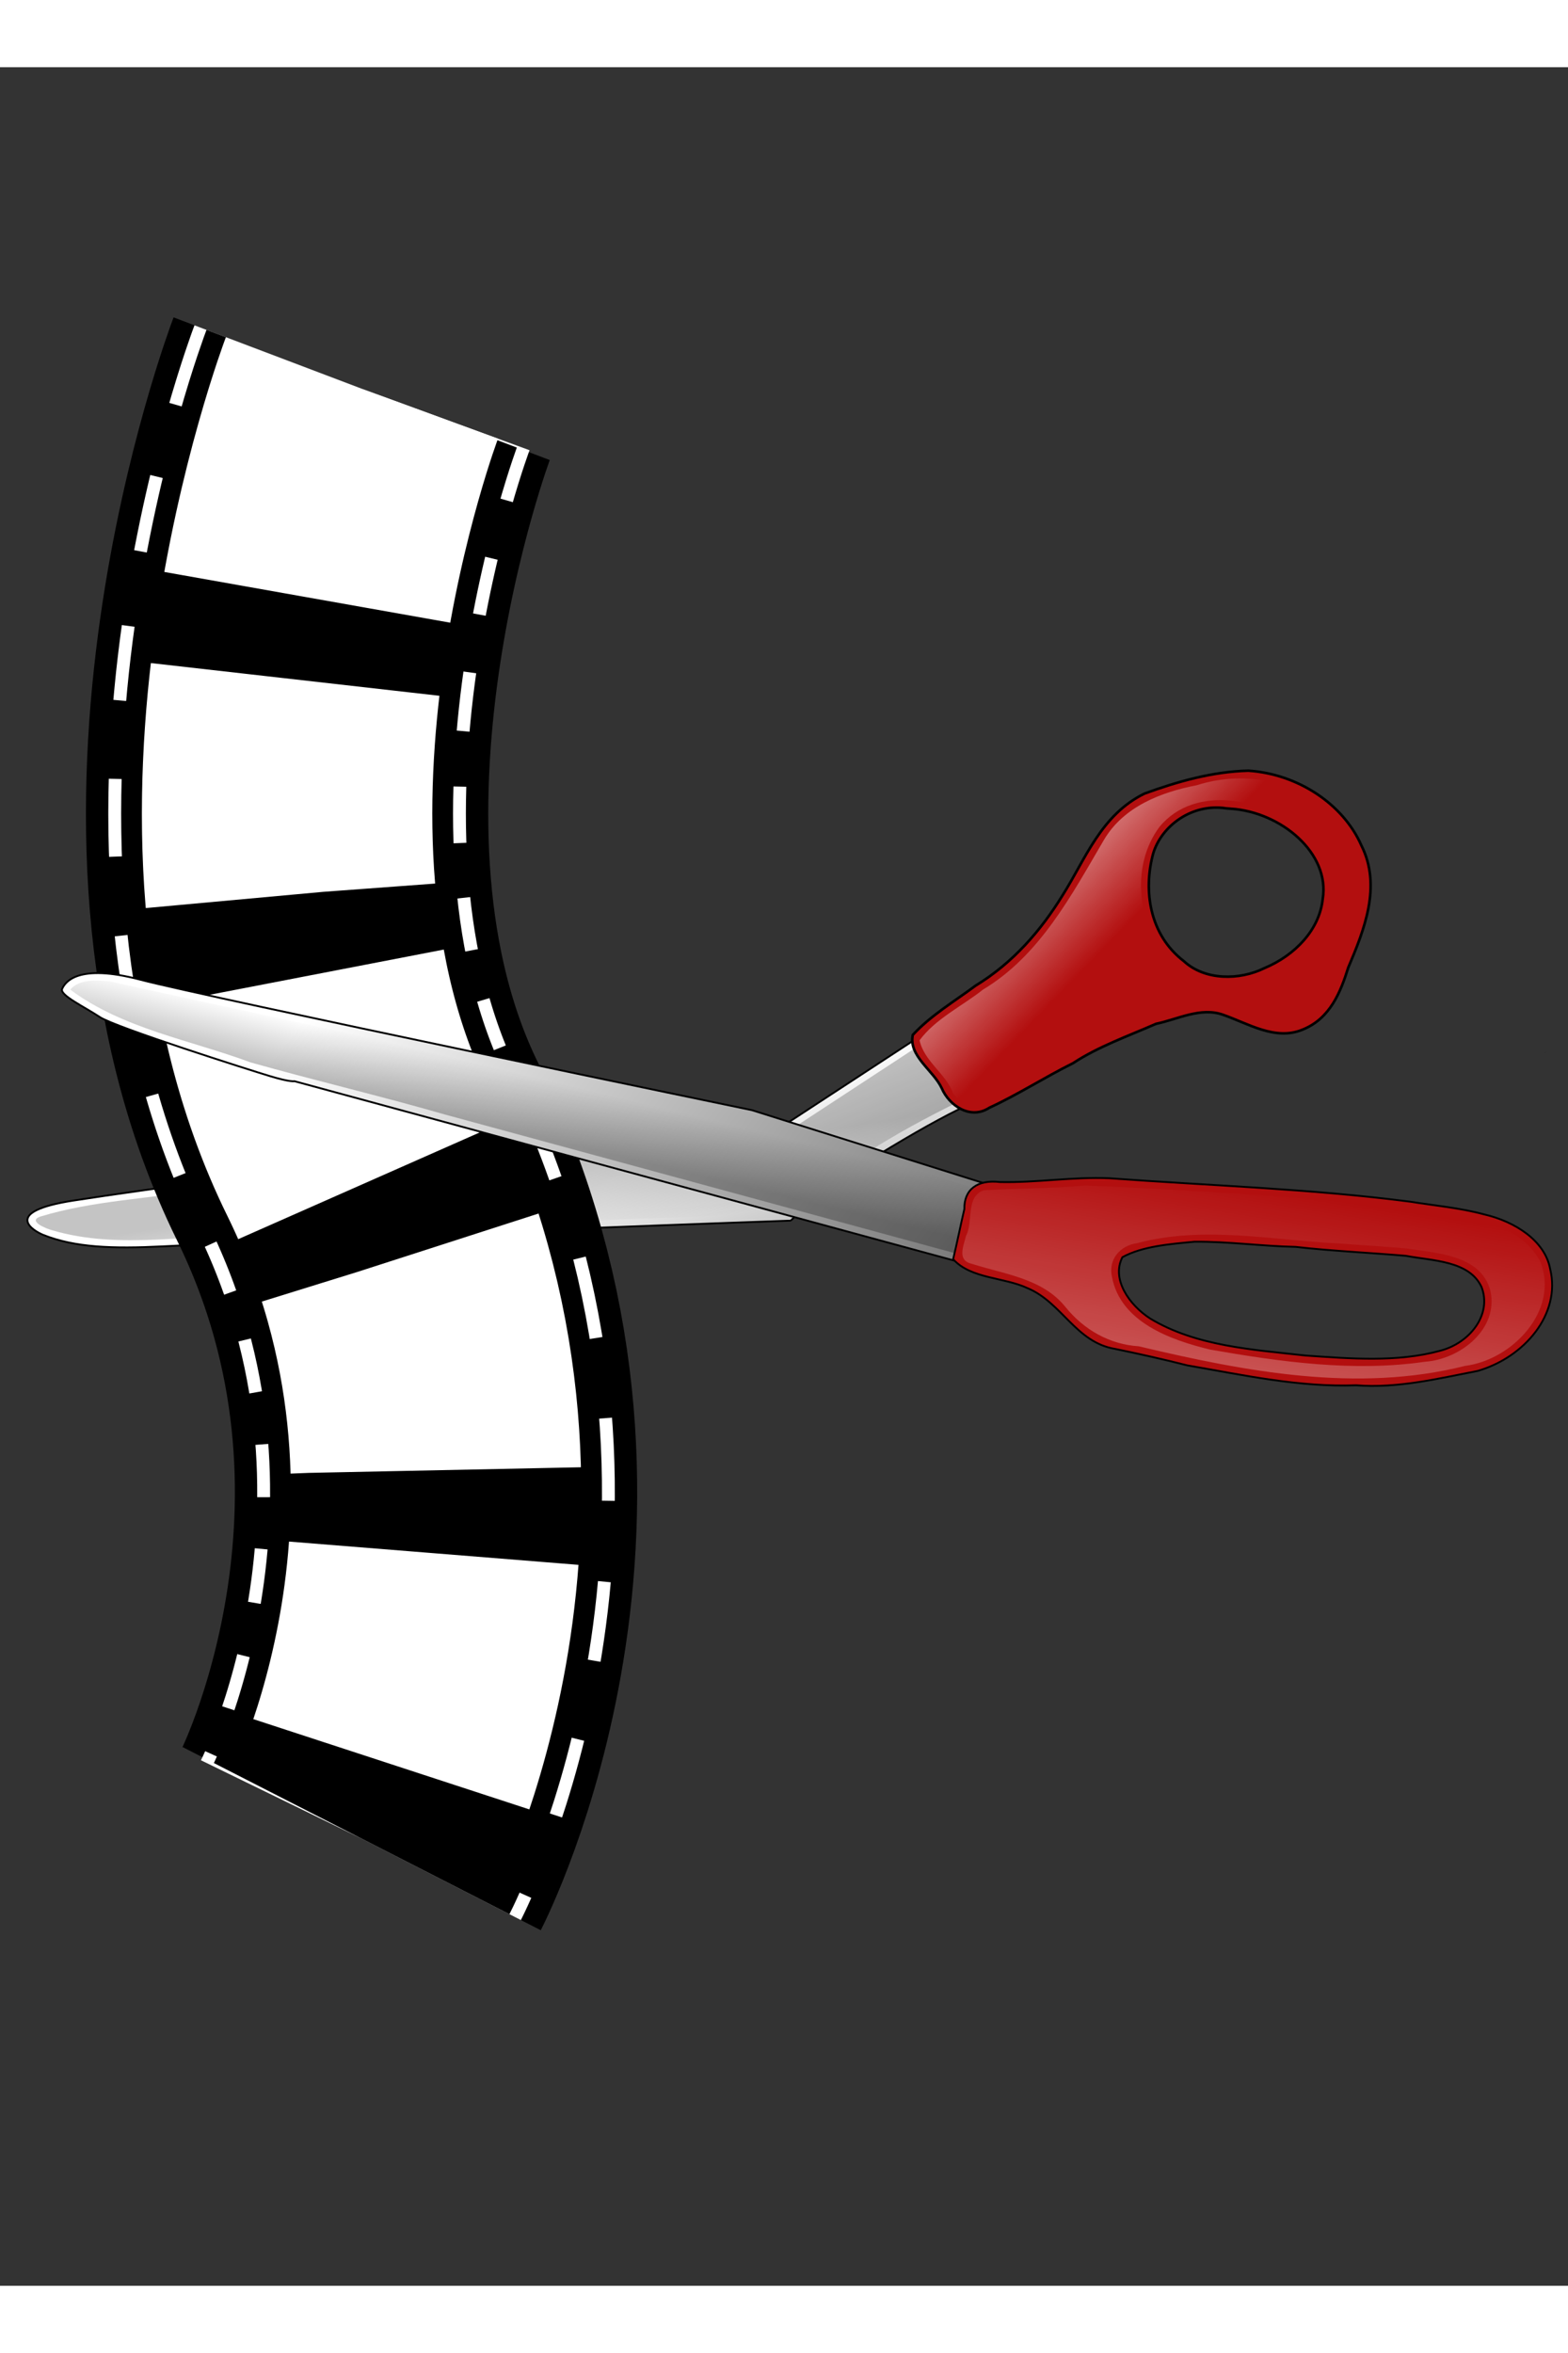 <svg width="300px" height="450px" fill="rgba(0, 0, 0, 0.5)" viewBox="0 0 744.094 1052.362"
    xmlns="http://www.w3.org/2000/svg" xmlns:xlink="http://www.w3.org/1999/xlink">
    <rect x="0" y="0" width="744.094" height="1052.362" fill="#333333" stroke="none"/>
    <defs>
        <linearGradient id="f" x1="209.89" x2="256.28" y1="314.44" y2="381.36"
            gradientTransform="matrix(.439 -.309 .27 .383 46.988 127.98)" gradientUnits="userSpaceOnUse">
            <stop stop-color="#fff" offset="0" />
            <stop stop-color="#c0c0c0" offset="1" />
        </linearGradient>
        <linearGradient id="a">
            <stop offset="0" />
            <stop stop-opacity="0" offset="1" />
        </linearGradient>
        <linearGradient id="b">
            <stop stop-color="#fff" offset="0" />
            <stop stop-color="#fff" stop-opacity="0" offset="1" />
        </linearGradient>
        <linearGradient id="i" x1="122.94" x2="309.23" y1="144.34" y2="253.04" gradientUnits="userSpaceOnUse">
            <stop stop-color="#fff" offset="0" />
            <stop stop-color="#616161" offset="1" />
        </linearGradient>
        <linearGradient id="e" x1="197.72" x2="212.81" y1="229.79" y2="241.4" gradientUnits="userSpaceOnUse"
            xlink:href="#a" />
        <linearGradient id="d" x1="249.24" x2="270.31" gradientUnits="userSpaceOnUse" xlink:href="#b" />
        <linearGradient id="h" x1="182.06" x2="183.66" y1="179.21" y2="163.76" gradientUnits="userSpaceOnUse"
            xlink:href="#a" />
        <linearGradient id="g" x1="385.73" x2="387.28" y1="235.87" y2="167.12" gradientUnits="userSpaceOnUse"
            xlink:href="#b" />
        <radialGradient id="c" cx="992.69" cy="111.55" r="19.209" fx="1001.5" fy="117.52"
            gradientTransform="matrix(.757 -8.9465e-6 9.804e-6 .633 -503.97 109.07)" gradientUnits="userSpaceOnUse">
            <stop stop-color="#8e8e8b" offset="0" />
            <stop stop-color="#c3c0c5" offset="1" />
        </radialGradient>
    </defs>
    <g transform="matrix(1.752 0 0 1.752 23.662 122.94)">
        <g transform="matrix(.719 .695 -.695 .719 142.6 -72.701)">
            <path
                d="m260.56 185.98s-68.447 70.906-117.49 123.26c-9.289 9.914-16.878 16.765-25.394 20.24-2.606 1.063-12.658 3.545-0.593-12.363s42.704-55.003 57.873-72.043c30.337-34.08 66.129-75.471 66.129-75.471l12.044-53.063 25.238 6.372c-2.595-2.701-8.853 16.458-14.086 37.465-3.833 15.386-3.718 25.607-3.718 25.607z"
                fill="url(#f)" fill-rule="evenodd" stroke="#000" stroke-width=".501" />
            <path
                d="m243.03 170.03c-33.644 40.514-70.515 78.496-102.61 120.29-8.824 12.098-19.535 23.074-26.795 36.179-1.644 3.321 3.526 1.157 4.781 0.469 17.289-8.997 28.357-26.105 42.344-39.438 32.471-34.252 65.085-68.368 97.812-102.38 1.063-19.904 6.949-39.513 13.781-57.938 4.045-4.944-3.683-4.141-7.103-5.571-6.631-2.351-12.987-4.254-12.414 5.123l-9.796 43.26z"
                fill="url(#e)" fill-rule="evenodd" opacity=".233" />
            <path
                d="m265.01 12.248c-6.862 6.99-11.797 15.517-15.923 24.021-4.456 12.383 0.83 23.819 3.178 35.17 2.408 10.875 3.087 22.498 0.068 34.017-1.179 7.129-3.134 14.312-2.954 21.414 3.158 4.937 10.589 3.001 15.661 4.911 4.565 1.948 11.553 0.932 12.949-5.147 3.119-8.053 5.039-16.359 7.92-24.453 1.788-7.973 5.607-15.606 8.757-23.279 3.344-4.912 5.484-11.682 11.296-14.348 6.508-3.027 15.144-4.744 18.309-12.058 3.348-7.366 0.306-14.633-2.754-20.708-4.031-10.483-8.833-22.19-20.422-26.257-11.253-4.614-25.724-2.029-36.083 6.717zm3.785 10.664c10.41-8.768 27.685-10.01 34.842 0.326 5.148 6.575 5.218 16.124 1.648 24.44-2.511 7.017-9.193 13.615-16.981 13.793-11.753 1.375-21.309-6.177-26.233-15.159-3.617-6.96-1.944-17.179 5.746-22.587l0.98-0.812z"
                fill="#b30f0f" stroke="#000" stroke-width=".7" />
            <path
                d="m287.62 5.312c-12.648 0.394-23.962 8.39-29.906 19.469-5.717 8.143-10.223 17.983-7.812 28.094 4.066 16.813 9.292 34.598 4.625 51.938-0.953 7.157-3.78 14.704-2.812 21.812 4.8 3.248 11.291 1.523 16.469 4 4.627 0.959 8.378-2.684 8.834-7.13 6.815-19.6 10.588-41.179 23.791-57.682 6.602-6.508 19.488-5.613 22.312-15.969 2.497-9.668-4.61-18.261-7.604-27.051-4.627-11.438-15.649-18.291-27.897-17.481zm-0.25 8.594c12.128-1.049 22.812 9.673 22.375 21.688 0.316 13.278-8.858 28.584-23.562 28.031-13.289 0.272-26.224-10.477-27.906-23.688-1.216-15.298 15.521-25.621 29.094-26.031z"
                fill="url(#d)" opacity=".389" />
            <path
                d="m244.45 188.05c-5.343-2.022-7.978-6.95-6.144-11.492 1.04-2.574 2.052-3.521 5.304-4.962 4.557-2.018 9.906-0.751 12.675 3.003 1.527 2.071 1.641 2.502 1.423 5.376-0.316 4.156-1.522 5.907-5.184 7.533-3.257 1.445-5.319 1.583-8.074 0.541z"
                fill="url(#c)" stroke="#000" />
        </g>
        <g transform="matrix(.844 0 0 .844 -.883 -22.754)" fill="none">
            <path d="m101.11 46.947s-52.959 139.69-1.311 244.73c55.881 113.65 1.311 220.39 1.311 220.39"
                stroke="#000" stroke-width="129.11" />
            <path d="m101.11 46.947s-52.959 139.69-1.311 244.73c55.881 113.65 1.311 220.39 1.311 220.39"
                stroke="#fff" stroke-dasharray="21.518, 21.518" stroke-width="114.76" />
            <path d="m101.11 46.947s-52.959 139.69-1.311 244.73c55.881 113.65 1.311 220.39 1.311 220.39"
                stroke="#000" stroke-width="106.51" />
            <path d="m101.11 46.947s-52.959 139.69-1.311 244.73c55.881 113.65 1.311 220.39 1.311 220.39"
                stroke="#fff" stroke-dasharray="69.234, 26.628" stroke-width="93.2" />
        </g>
        <path d="m405.96 196.32c-1.866 0.468-2.381 0.683 0 0z" />
        <g transform="matrix(.991 .134 -.134 .991 -25.371 17.132)">
            <path
                d="m308.98 176.35-2.022 22.075-191.07-25.166s-1.011 0.442-6.571-0.441-43.47-7.505-48.02-9.713-11.626-4.415-11.12-6.181 3.033-7.505 20.724-5.298 168.83 12.803 168.83 12.803l69.249 11.92z"
                fill="url(#i)" fill-rule="evenodd" stroke="#000" stroke-width=".501" />
            <path
                d="m62.531 153.16c-3.574 0.221-8.028 0.423-10.156 3.656 15.554 8.607 33.91 9.137 51.018 12.986 17.983 2.54 36.193 4.29 54.372 6.97l147.39 19.42 1.656-18.188c-24.768-3.825-49.327-9.372-74.233-12.056-56.679-3.966-113.38-8.114-169.99-12.79l-0.063 2e-3z"
                fill="url(#h)" fill-rule="evenodd" opacity=".267" />
            <path
                d="m419.67 165.09c-27.262 0.146-54.377 2.978-81.543 4.63-9.911 0.9-19.347 3.877-29.215 4.989-6.168 0.104-9.403 3.304-8.581 8.529-0.442 4.622-0.725 9.254-1.19 13.874 5.607 4.685 14.21 2.925 21.055 5.079 9.745 2.618 14.903 12.831 25.743 13.114 6.658 0.458 13.302 1.038 19.907 1.793 15.329 0.564 30.854 1.843 46.034-0.785 11.278-0.641 21.717-4.76 32.107-8.264 12.082-5.347 20.326-18.279 15.769-29.95-2.467-7.52-11.239-11.463-19.593-12.271-6.783-0.892-13.662-0.571-20.493-0.736zm0.855 14.682c7.337 0.397 17.202-1.048 21.463 5.641 3.843 7.021-1.153 15.485-8.854 18.604-11.123 4.707-23.818 5.359-35.952 6.152-14.368 0.328-29.691 1.471-42.983-4.285-6.118-2.846-11.944-9.167-9.694-15.461 5.066-3.717 12.349-5.254 18.789-6.764 9.027-1.308 18.233-1.247 27.282-2.285 10.004-0.209 19.966-1.118 29.949-1.603z"
                fill="#b30f0f" stroke="#000" stroke-width=".501" />
            <path
                d="m417.16 167.12c-28.462 0.622-56.999 2.83-85.265 5.429-8.923 2.047-18.108 3.206-27.016 4.946-4.744 2.348-1.623 8.83-3.125 12.844-0.339 3.07-1.57 6.982 2.656 7.344 9.085 1.609 19.372 1.331 26.562 8.125 5.733 5.437 13.175 8.493 21.152 7.931 29.503 2.923 60.378 4.601 88.296-6.591 12.485-3.304 23.371-18.348 16.395-30.746-8.908-12.064-26.701-8.46-39.656-9.281zm3.344 10.656c8.266 0.168 20.088-1.006 23.969 8.25 3.724 10.035-5.619 19.55-14.969 21.469-18.718 5.37-38.75 5.285-58.121 4.535-10.989-1.138-25.036-4.104-28.973-15.941-1.692-4.497 1.048-8.711 5.469-9.938 17.27-7.229 36.518-5.721 54.842-7.309 5.928-0.343 11.849-0.822 17.783-1.066z"
                fill="url(#g)" opacity=".389" />
        </g>
    </g>
</svg>